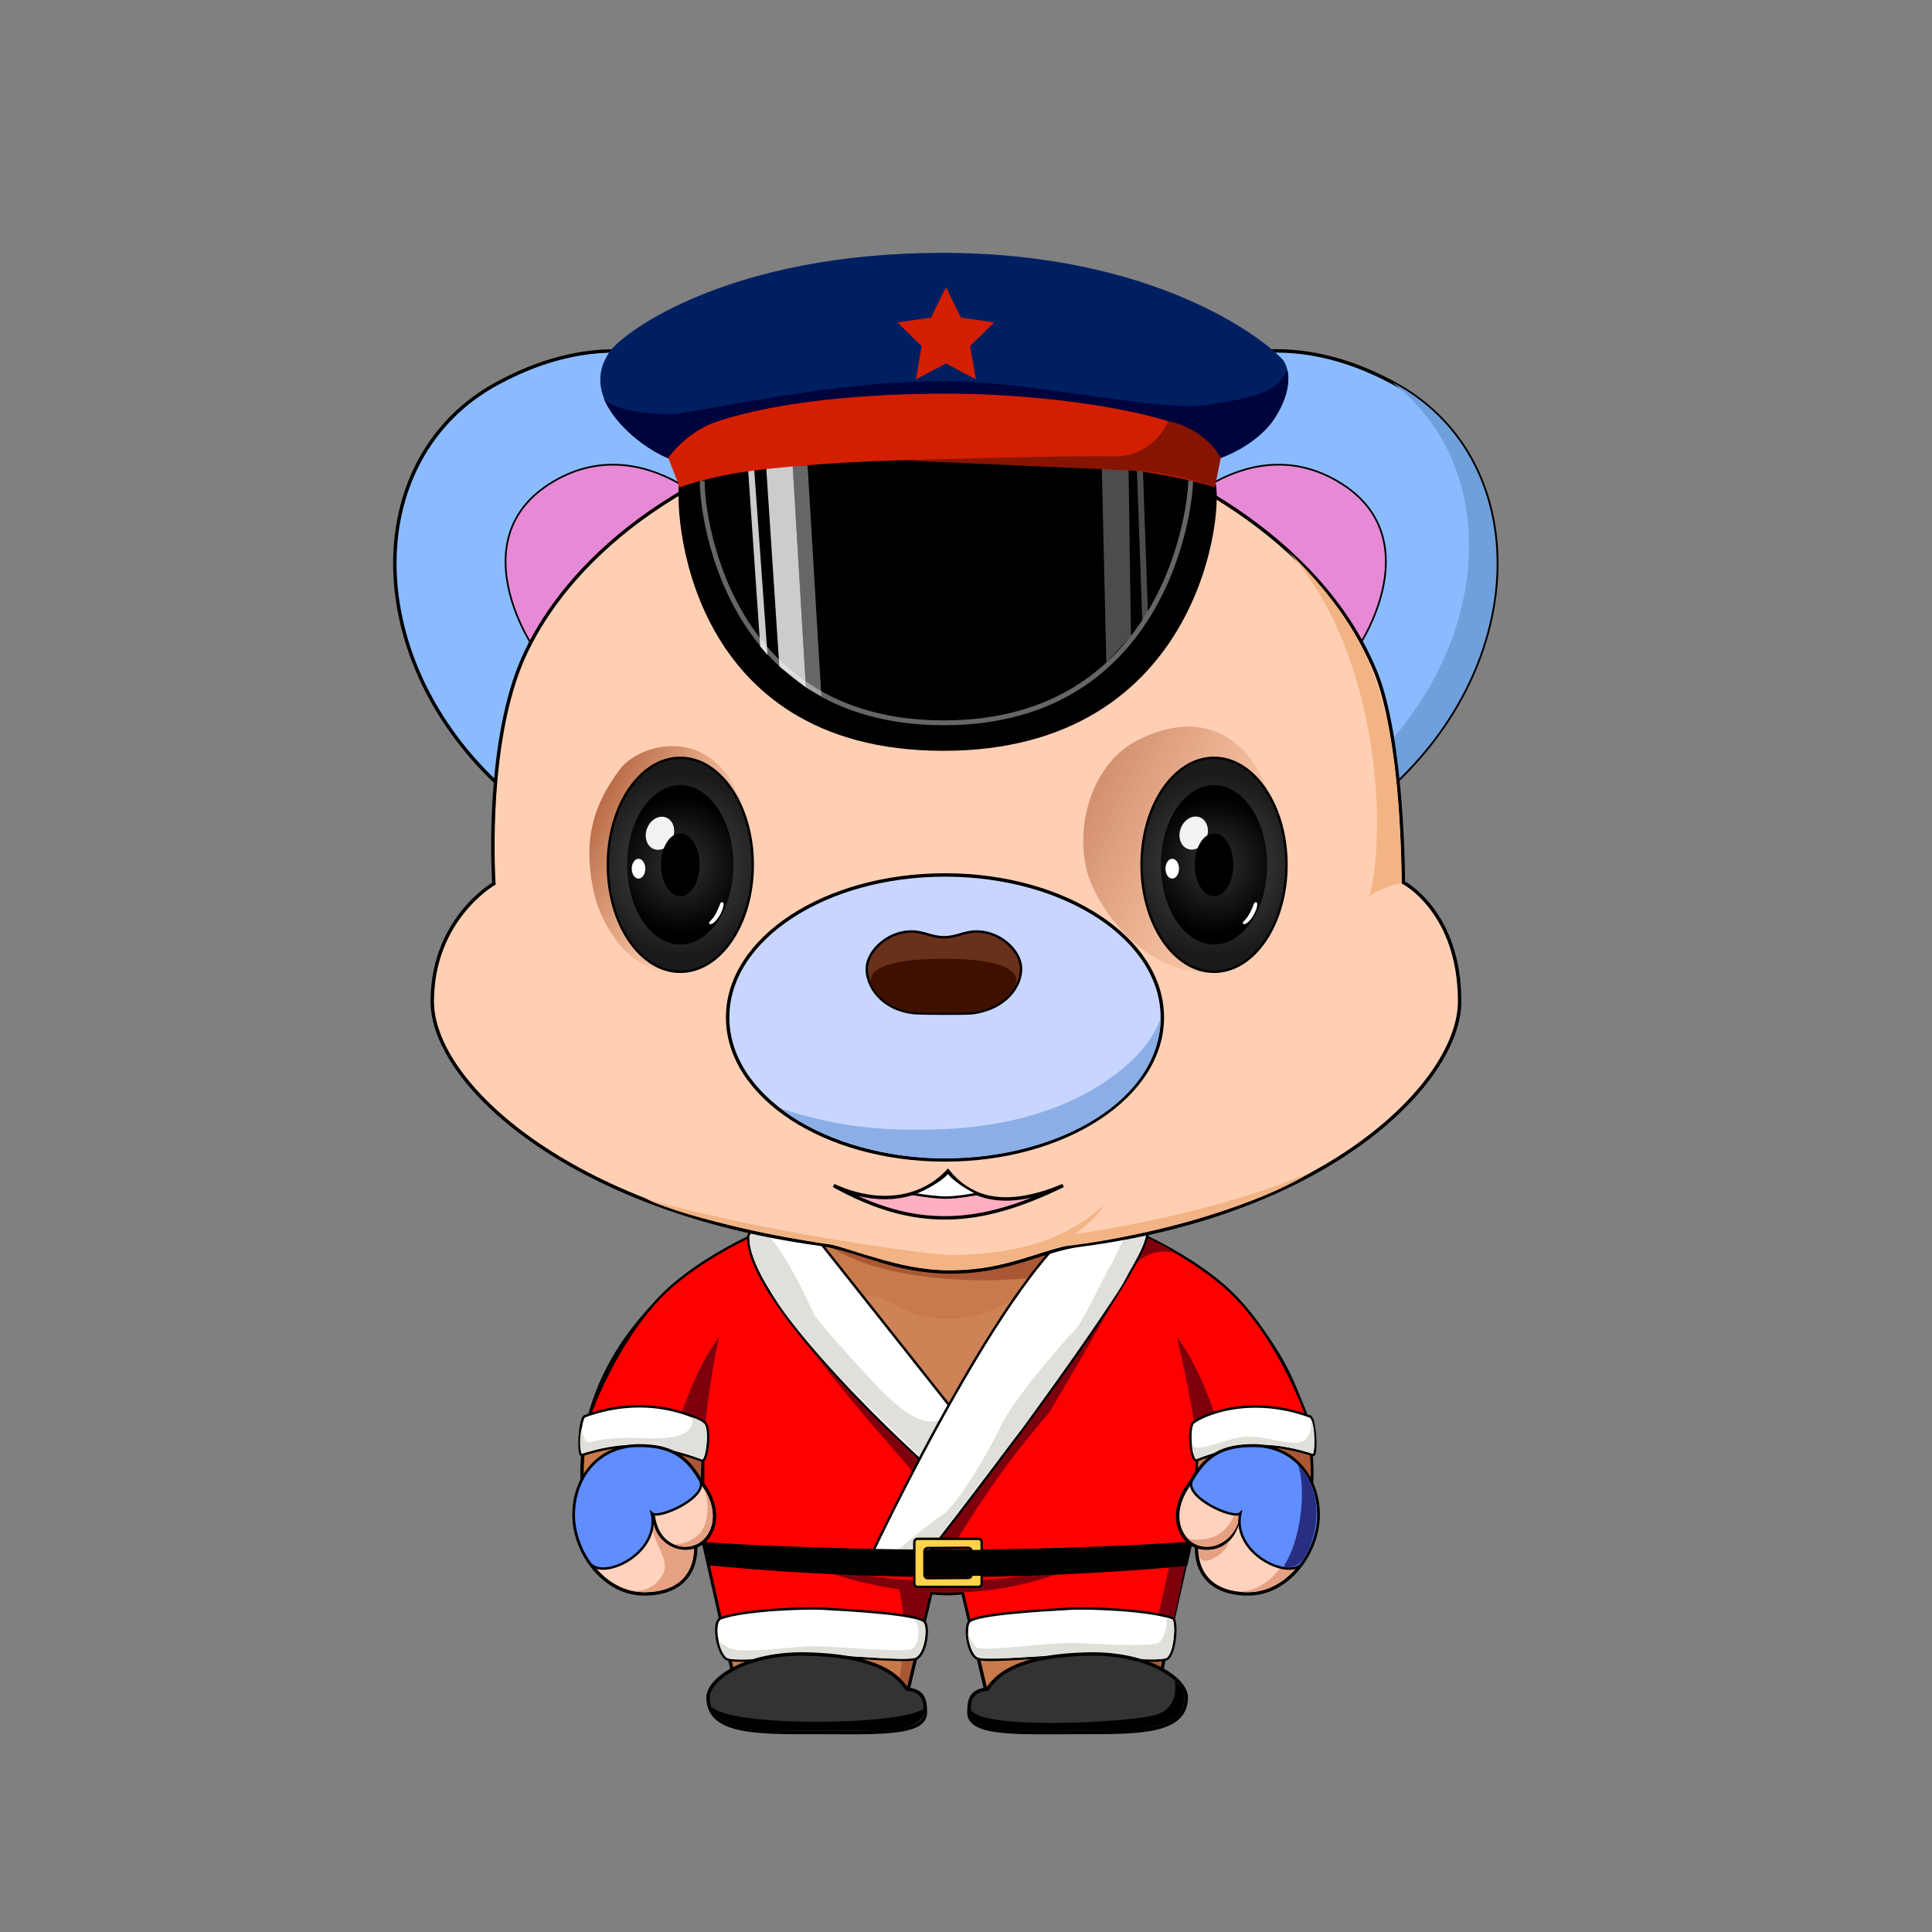 <?xml version="1.0" encoding="utf-8"?>
<svg version="1.0" id="layer_1" xmlns="http://www.w3.org/2000/svg" xmlns:xlink="http://www.w3.org/1999/xlink" x="0px" y="0px" viewBox="0 0 800 800" enable-background="new 0 0 800 800" xml:space="preserve">
<rect x="0" y="0" width="800" height="800" fill="#808080" stroke="none"/>
<g id="_x31__2_">
	<g id="身体_18_">
		<path fill="#C87A4A" stroke="#000000" stroke-width="1.417" stroke-miterlimit="10" d="M291.3,599.9c0.9-16.5,4-26.1,6.4-31.4
			C293.8,577.2,292.1,589,291.3,599.9l-0.4,14.5c0,9.2,0.5,24.7,0.5,24.7l13.1,58.4l71.6,1.9l9.4-39.9c0,0,3.8,0.4,6.6,0.4
			c2.8,0,6.6-0.4,6.6-0.4l9.4,39.9l71.6-1.9l13.1-58.4c0,0,0.5-15.2,0.5-24.1c0,0-0.2-33.1-6.8-46.5c2.1,3.2,5.8,16.1,6.5,34.5
			l0.4,12c3.6,39.4,49.8,38.6,49.8-5c0-45.3-33.4-74.5-41.8-80c-15.2-10.7-43.5-17.3-43.5-17.3h-65.7H392h-65.7
			c0,0-28.3,6.6-43.5,17.3c-8.4,5.5-41.8,34.7-41.8,80c0,43.8,46.6,44.3,49.8,4.4L291.3,599.9z"/>
		<path opacity="0.1" fill="#FFD2BE" d="M437.7,576.5c-10.9-19-1-39.8-11.4-39.8c-10.4,0-14.2,9.4-33,9.4c-0.1,0-0.7,0-0.8,0
			c-18.8,0-22.6-9.4-33-9.4s-0.5,20.8-11.4,39.8c-22.8,39.7,5.8,74.2,42.6,74.2c0.8,0,3.7,0,4.4,0
			C431.9,650.8,460.5,616.2,437.7,576.5z"/>
		<path fill="#AA5834" d="M335,647.2c0,0,21.3,7.5,57,7.5s56.3-7.5,56.3-7.5s-22.2,12.3-55.9,12.3c-2.9,0-4.9-0.1-7.6-0.3l-9.2,39.1
			l-3.2-4c2.3-7.2,1.4-30.3-0.1-36.2C352.5,655.2,340.1,650.3,335,647.2z"/>
		<path fill="#AA5834" d="M493.4,633l-13.7,59.8l-5.5-1c1.4-4.1,8.4-36.4,12.4-61.3c2.6-37.6-1.1-65.5-1.1-65.5
			C493.8,592.7,494.5,622.4,493.4,633z"/>
		<path fill="#AA5834" d="M542.8,609.5c0,10.4-6.2,31.3-16,29.3c4.2-12,3.7-32.8,3.7-32.8c1.9-45.3-26.9-73.4-26.9-73.4
			C534.1,556.9,542.8,591.9,542.8,609.5z"/>
		<path fill="#AA5834" d="M274.7,616.1c0,5.8-1.1,21.3-7.7,26.7c11.5,0,18.5-11.9,19.9-14.8c3.3-7.1,3.3-18,3.3-18
			c-0.3-34.8,10.2-48.6,10.2-48.6C282,576.8,274.7,606.2,274.7,616.1z"/>
		<path fill="#AA5834" d="M459.6,514.5c-4.6-8.2-28.1-15.9-64-17c-13.9-0.4-69.1-2.1-64.6,6.1c4.9,8.9,20.3,23,61.8,26
			C428.7,532.2,465.3,524.7,459.6,514.5z"/>
	</g>
	<g id="衣服_13_">
		<g id="裤子_2_">
			<path fill="#FF0000" stroke="#000000" stroke-miterlimit="10" d="M291.4,639.1l10.1,44.7h78.3l5.7-24.3c0,0,3.8,0.4,6.6,0.4
				c2.8,0,6.6-0.4,6.6-0.4l5.6,23.9l78.7-0.5l9.8-43.7H291.4z"/>
			<path fill="#7F000D" d="M335,647.2c0,0,21.3,7.5,57,7.5s56.3-7.5,56.3-7.5s-22.2,12.3-55.9,12.3c-2.9,0-4.9-0.1-7.6-0.3
				l-4.6,21.7l-6.4,0.7c1-6.6,0.1-17.6-1.5-23.5C352.5,655.2,340.1,650.3,335,647.2z"/>
			<path fill="#7F000D" d="M492.7,639.1l-8.4,40l-6.8-1.7c1.4-4.1,8.7-38.4,8.7-38.4H492.7z"/>
			<path fill="#FFFFFF" stroke="#000000" stroke-miterlimit="10" d="M401.4,671.4c3.5-3.1,29.4-4.6,42.1-5.3
				c7.4-0.4,32.6,0.5,42.2,4c2,1.3,0.9,15.8-2.8,17c-4.9,1.6-26.6-1-35.9-1.4c-8.5-0.4-37,2.7-42,1.2
				C400.7,685.6,399.2,673.5,401.4,671.4z"/>
			<path fill="#E0DFD9" d="M485.5,670.6c-0.3-0.1-2.1-0.8-2.8-0.9c1.3,3.4-1.2,10.1-3.3,10.7c-4.9,1.6-25.6,0.3-34.9-0.1
				c-8.5-0.4-34.9,3.6-39.9,2c-1.3-0.4-3-4.3-3.8-6c0,4.4,2.4,9.4,4.4,10c5,1.5,32.3-1.6,40.9-1.1c9.2,0.5,31.7,3,36.5,1.4
				C486.4,685.5,486.8,671.8,485.5,670.6z"/>
			<path fill="#FFFFFF" stroke="#000000" stroke-miterlimit="10" d="M382.7,671.4c-3.5-3.1-29.4-4.6-42.1-5.3
				c-7.4-0.4-32.6,0.5-42.2,4c-3.9,1.8-0.9,15.8,2.8,17c4.9,1.6,26.6-1,35.9-1.4c8.5-0.4,37,2.7,42,1.2
				C383.4,685.6,385,673.5,382.7,671.4z"/>
			<path fill="#E0DFD9" d="M382,671.5c-0.3-0.2-2.6-1-3.4-1.2c2.9,3.8,2,11.6-1.5,12.6c-5,1.5-33.4-1.6-42-1.2
				c-9.2,0.5-28.3,3-32.9,0.8c-2.4-1.2-4.6-2.8-4.7-3.1c1,4.6,2.8,7,3.9,7.3c4.9,1.6,27-1.1,36.3-1.5c8.5-0.4,36.2,2.9,41.1,1.3
				C382.4,685.3,384.7,673.3,382,671.5z"/>
		</g>
		<g>
			<path fill="#FF0000" stroke="#000000" stroke-miterlimit="10" d="M543.5,599.2c-0.2-1.9-2.4-12.7-2.4-12.7s-12.3-35.7-35.4-55
				c-22.4-18.7-51.6-27.9-51.6-27.9l-26.4,26.6c0,0-31.2,48.8-35.7,62.8c-7-14.3-36.1-47.5-36.1-47.5L331,503.6
				c0,0-29.2,9.2-51.6,27.9c-23.1,19.3-35.4,55-35.4,55s-2.2,10.8-2.4,12.7c5.9-2.6,35.4-7.2,49.6,4.3c-0.1,2.3,0.1,35.5,0.1,35.5
				l99.7,8.3l102-8.3c0,0,2.9-34.2,2.8-36.5C510.1,591,537.6,596.7,543.5,599.2z"/>
			<path fill="#7F000D" d="M495.9,602.5c0,0,1.8-3.1,10.9-5.9c-1.5-2.8-8-28.3-19.5-43C491.4,570.8,495.4,591.3,495.9,602.5z"/>
			<path fill="#FFFFFF" stroke="#000000" stroke-miterlimit="10" d="M395.5,585l-12.1,21.6c0,0-73.6-65.6-73.6-94.3
				c0-5.3,21.2-8.7,21.2-8.7L395.5,585z"/>
			<path fill="#E0DFD9" d="M337.6,545c3.5,5.2,22.5,25.9,27,30.4s17.3,17.4,25.3,11.9c-0.3,9.2-6.1,18.7-6.1,18.7
				s-31.5-30.8-36.1-35.6c-4.2-4.4-21.7-23-28.8-36c-2.4-4.3-14.2-22.8-5.1-26.5C324.8,515,335.7,542.2,337.6,545z"/>
			<path fill="#7F000D" d="M382.5,606.6l-1.7,6.8c-4.6-7.4-19.5-21.5-45.8-55.6C345.3,571.6,375.8,600.1,382.5,606.6z"/>
			<path fill="#7F000D" d="M389.9,646.3l-7.5-0.3c5.6-6.5,38.6-52.6,69-93c7.8-10.3,19.8-32.8,22.2-40.4c1.2-0.6,9.4,3.6,12.8,6.1
				c-6.9-1.3-14,0.1-18.1,8c-0.5,0.9-33.2,57.5-33.9,58.3C406.5,617.4,399.1,635.2,389.9,646.3z"/>
			<path fill="#FFFFFF" stroke="#000000" stroke-miterlimit="10" d="M360.6,644.3l21.7,1.6c0,0,93-118,93-136.1
				c-0.1-2.3-2.2-4.9-6.2-6.2c-3.5-1.2-8.5-1.5-15,0C423.3,510.9,360.6,644.3,360.6,644.3z"/>
			<path fill="#E0DFD9" d="M460.2,523.5c-3.5,5.2-11.1,23.3-15.6,27.8s-25.3,28.5-30.5,39.8c-5.3,11.2-18.3,32.8-24,36.3
				s-21,16.7-21,16.7h13.6l40.9-53c0,0,14.4-19.9,26.5-37.3c7.6-11,14.4-20.9,16-24.3c4.3-8.6,12.4-18.7,6.5-25.8
				C464.9,510.7,462.1,520.7,460.2,523.5z"/>
			<path fill="#7F000D" d="M291.1,602.9c0,0-2.7-4.4-12.8-6.3c1.5-2.8,8-28.3,19.5-43C293.8,570.8,291.6,591.6,291.1,602.9z"/>
			<path stroke="#000000" stroke-width="1.06" stroke-miterlimit="10" d="M491.2,647.9c0,0-45.4,4.6-98.7,4.6s-99.2-4.9-99.2-4.9
				l-1.9-8.5c0,0,45.9,3.1,100.9,3.1s100.9-3.3,100.9-3.3L491.2,647.9z"/>
			<path fill="#FFD34B" stroke="#000000" stroke-miterlimit="10" d="M384.2,653.5c-0.8,0-1.4-0.6-1.4-1.4v-9.7
				c0-0.8,0.6-1.4,1.4-1.4l16.6-0.1c0.8,0,1.5,0.6,1.5,1.4l0,0h4.2v-3.7c0-0.8-0.6-1.4-1.4-1.4h-25.1c-0.8,0-1.4,0.6-1.4,1.4v17.1
				c0,0.8,0.6,1.4,1.4,1.4h25.1c0.8,0,1.4-0.6,1.4-1.4v-3.7h-4.2l0,0c0,0.8-0.6,1.4-1.4,1.4L384.2,653.5z"/>
			<path fill="#FFFFFF" stroke="#000000" stroke-miterlimit="10" d="M494.1,589.1c1.4-1.3,9.7-5.9,22.5-6.6c7.4-0.4,16.4,0.5,26,4.1
				c2,1.3,2.9,16.5,1,15.9c-5.3-1.7-13.8-4-22.9-3.7c-8.6,0.3-17.6,3-25.2,5.9C493.1,605.5,491.8,591.1,494.1,589.1z"/>
			<path fill="#E0DFD9" d="M542.4,587.1c1.6,3.3-0.6,8.7-2.7,9.6c-5.1,2.3-14.4-2-23.5-1.8c-8.6,0.3-21.5,7.8-22.6,2.9
				c-0.2,2.9,1.2,6.6,1.7,6.3c7.7-2.9,16.5-5.8,25-6c9.1-0.3,18.1,2.2,23.4,3.9C544.7,599.9,544.6,588.7,542.4,587.1z"/>
			<path fill="#FFFFFF" stroke="#000000" stroke-miterlimit="10" d="M292,589.2c-1.4-1.3-11.2-6.1-24-6.8c-7.4-0.4-16.4,0.5-26,4.1
				c-2,1.3-2.9,16.6-1,16c5.3-1.7,13.8-4,22.9-3.7c8.6,0.3,19.1,3.2,26.8,6C293,605.6,294.3,591.2,292,589.2z"/>
			<path fill="#E0DFD9" d="M265.6,595.5c-9.1-0.3-15.7,0-21.1,1.7c-1.6,0.5-3.3-1.6-3.6-5.9c-0.8,2.3-1.1,9,0,10.6
				c5.3-1.7,13.8-4.2,22.9-3.9c8.6,0.3,19.2,3.5,26.8,6.3c0.9,0.5,3.5-10.1,1.2-14.4c-0.8-1.5-3.6-2.5-5.3-3
				C288.1,596.1,274.2,595.8,265.6,595.5z"/>
		</g>
	</g>
	<g id="脚_13_">
		<g id="脚_15_">
			<path fill="#333333" stroke="#000000" stroke-width="1.417" stroke-miterlimit="10" d="M401.2,709.1c0,9.4,20.1,8.3,45,8.3
				s45,0.4,45-14.6c0-7.4-15.6-18.6-41.2-17.9s-36.2,6.9-41.1,14.5C402.7,700.1,401.2,702.7,401.2,709.1z"/>
			<path d="M486.4,696c0,0,2.5,10.7-7.5,14s-76.4,6.8-77-2.8c-0.7,6.2,4,9.3,21.6,9.5c6.2,0,37.1,0,37.1,0s24.1,0.4,28.3-8
				C492.3,701.7,489.3,698.7,486.4,696z"/>
		</g>
		<g id="脚_14_">
			<path fill="#333333" stroke="#000000" stroke-width="1.417" stroke-miterlimit="10" d="M383.2,709.1c0,9.4-20.1,8.3-45,8.3
				s-45,0.4-45-14.6c0-7.4,15.6-18.6,41.2-17.9s36.2,6.9,41.1,14.5C381.6,700.1,383.2,702.7,383.2,709.1z"/>
			<path d="M294.7,706.7c0,3,6.2,9.8,23.8,9.9c6.2,0,37.1,0,37.1,0s28.5,2.1,26.8-9C373,714.6,301.9,715.2,294.7,706.7z"/>
		</g>
	</g>
	<g id="手_38_">
		<g id="手_39_">
			<g id="左手_27_">
				<path fill="#FFD2BE" stroke="#000000" stroke-width="1.417" stroke-miterlimit="10" d="M287.2,632.8
					c3.6,16.8-3.9,27.2-20.5,27.2s-29-17.2-29-32.7c0-15.5,10.2-28.6,26.8-28.6c12.7,0,19.4,3.8,25.4,14.1
					C293.8,619.7,286.4,629.3,287.2,632.8z"/>
				<path fill="#FFD2BE" stroke="#000000" stroke-width="1.417" stroke-miterlimit="10" d="M270.5,627.5
					c1.5,13,12.8,16.2,19.6,11.8c2.2-1.4,4-3.7,5-6.7c1.7-5.1,0.8-12-5-19.3"/>
			</g>
			<path fill="#E6A082" d="M291.4,616.4c1.5,2.4,2.9,11.3-0.7,17.3c-1.8,3-7.3,6.4-12.2,5.5c6.1,3.2,12.8,0.3,15.3-5.2
				C297.3,626.6,292.9,618.2,291.4,616.4z"/>
			<path fill="#E6A082" d="M272.3,621.6c-8,10.9,4.5,21.2,2.9,28.4c-0.8,3.5-5.9,10.4-15,8.3c7.4,2.5,19.4,0.3,23.5-5.7
				c1.1-1.6,3.4-4.2,3.7-11.2C276.6,644.1,266.1,632.9,272.3,621.6z"/>
			<path fill="#608EFF" stroke="#000000" stroke-miterlimit="10" d="M269.9,626.6c3.6,16.8-20.5,28-25.7,20.6
				c-4.2-5.9-6.6-13.1-6.6-19.9c0-15.5,10.2-28.6,26.8-28.6c12.7,0,19.4,3.8,25.4,14.1C293.8,619.7,272.7,629.4,269.9,626.6z"/>
		</g>
		<g id="手_53_">
			<g id="左手_37_">
				<path fill="#FFD2BE" stroke="#000000" stroke-width="1.417" stroke-miterlimit="10" d="M496.3,632.8
					c-3.6,16.8,3.9,27.2,20.5,27.2c16.6,0,29-17.2,29-32.7c0-15.5-10.2-28.6-26.8-28.6c-12.7,0-19.4,3.8-25.4,14.1
					C489.7,619.7,497.1,629.3,496.3,632.8z"/>
				<path fill="#FFD2BE" stroke="#000000" stroke-width="1.417" stroke-miterlimit="10" d="M513,627.5c-1.5,13-12.8,16.2-19.6,11.8
					c-2.2-1.4-4-3.7-5-6.7c-1.7-5.1-0.8-12,5-19.3"/>
			</g>
			<path fill="#E6A082" d="M512.9,618.2c0,0,0,22.3-21,19C500.5,645.9,517.7,636.7,512.9,618.2z"/>
			<path fill="#E6A082" d="M508.8,638.2c0,0-3.7,4.8-12.5,3.3C495.4,651.7,508.4,643.2,508.8,638.2z"/>
			<path fill="#E6A082" d="M536.9,606.6c2.8,5.9,5.8,23.3-2.8,37c-6,9.5-11.9,15.1-21.2,15.5c16.1,2.1,24.9-10.8,27.2-14.6
				C545.7,635.9,548.6,618.5,536.9,606.6z"/>
			<path fill="#608EFF" stroke="#000000" stroke-miterlimit="10" d="M513.6,626.6c-3.6,16.8,20.5,28,25.7,20.6
				c4.2-5.9,6.6-13.1,6.6-19.9c0-15.5-10.2-28.6-26.8-28.6c-12.7,0-19.4,3.8-25.4,14.1C489.7,619.7,510.8,629.4,513.6,626.6z"/>
			<path fill="#282E82" d="M537.4,606.6c2.8,5.9,2.9,28-5.7,41.7c-0.1,1.6,5.8,0.9,8.1-2.9C545.5,636.8,549.1,618.5,537.4,606.6z"/>
		</g>
	</g>
	<g id="耳朵_4_">
		<g id="耳朵_19_">
			<path fill="#8BBBFF" stroke="#000000" stroke-width="1.417" stroke-miterlimit="10" d="M341.7,208.4
				c-4.2-24.9-60.1-92.9-138.2-48.3C149,192,149.8,274,208.3,326.7L341.7,208.4z"/>
			<path fill="#6EA0DC" d="M254.9,145.3c43,6.6,70.9,44.8,73.8,62.1l13,1C338.5,189.4,305.2,145.3,254.9,145.3z"/>
			<path fill="#E68AD6" stroke="#000000" stroke-width="0.709" stroke-miterlimit="10" d="M229.5,277.8c-5-0.4-41.5-52.2-2-77.4
				c38.8-24.8,76.6,15.4,76,22.4L229.5,277.8z"/>
		</g>
		<g id="耳朵_6_">
			<path fill="#8BBBFF" stroke="#000000" stroke-width="1.417" stroke-miterlimit="10" d="M441.5,208.4
				c4.2-24.9,60.1-92.9,138.2-48.3c54.6,31.9,53.8,113.9-4.8,166.6L441.5,208.4z"/>
			<path fill="#6EA0DC" d="M579.7,160.1c-1.1-0.6-2.2-1.2-3.3-1.8C622.1,193,619,268,565,317.9l9.9,8.7
				C633.5,274,634.2,192,579.7,160.1z"/>
			<path fill="#E68AD6" stroke="#000000" stroke-width="0.709" stroke-miterlimit="10" d="M553.7,277.8c5-0.4,41.5-52.2,2-77.4
				c-38.8-24.8-76.6,15.4-76,22.4L553.7,277.8z"/>
		</g>
	</g>
	<g id="面部_11_">
		<path id="面部_12_" fill="#FFCFB3" stroke="#000000" stroke-width="1.417" stroke-miterlimit="10" d="M214.3,278.3
			c11.2-30.5,46.9-77.2,129.7-100c36.3-10,61.8-8.8,96.6,0.5c41.8,11.2,105.2,42.4,128.8,98.9c11.7,28,11.7,87.7,11.7,87.7
			s23.3,12,23.3,49.3c0,32.5-52.7,87.4-157.3,100.9c-15.4,2-29.3,11.1-53.3,11.1s-38-9.3-54.8-11.6C236.1,501,179,448.5,179,414.7
			c0-34.2,25.5-48.8,25.5-48.8S201,314.7,214.3,278.3z"/>
		<path fill="#F2B484" d="M532.7,227.5c34.8,34.5,46.6,60.2,47.7,138.2c0,0-7.3,1.1-13.4,5.4C573.9,347.5,572.5,271,532.7,227.5z"/>
		<path fill="#F2B484" d="M267,496.2c18.9,9.2,64.8,17.7,77.4,19.2c6.4,1.4,29.4,10.5,47,10.5s30.2-3.9,46.7-9.6
			c29.3-2.6,80.2-15.3,104.8-31c-30.3,13.1-68.9,21.4-97.6,25.7c3.7-3.3,8.2-5.9,11.8-11.9c-15.7,13.9-34.1,19.9-61.5,20.6
			C384.7,519.9,312,509.5,267,496.2z"/>
	</g>
	<g id="鼻子_3_">
		<ellipse fill="#C8D6FF" stroke="#000000" stroke-width="1.417" stroke-miterlimit="10" cx="391.3" cy="421.3" rx="90" ry="59"/>
		<path fill="#8CAEE6" d="M392,467.5c-28.1,1.3-47.3-1.5-68.3-8.4c6.1,6,32.9,20.6,67.2,20.6c48.4,0,89.7-24.6,89.7-58.4
			C475.8,438.2,445.9,465,392,467.5z"/>
		<g id="鼻子_4_">
			<path fill="#69301B" stroke="#000000" stroke-miterlimit="10" d="M404.4,385.7c-5.2,0-8,2.3-13.5,2.4c-5.5-0.1-8.3-2.4-13.5-2.4
				c-10,0-18.5,8.3-18.5,15.5c0,7.3,6.2,16.9,19.6,18.3c3.1,0.3,22,0.4,24.7,0c13.3-2,19.6-11,19.6-18.3
				C422.9,394,414.4,385.7,404.4,385.7z"/>
			<path fill="#3F1000" d="M420.8,406c0,4.5-6.4,10.1-14,12.3c-4.9,1.4-10,1-16.5,1c-5.7,0-10.3,0.4-14.8-0.7
				c-8.7-2.1-14.9-8.3-14.9-12.6c0-6.6,13.4-9,30-9S420.8,399.3,420.8,406z"/>
		</g>
	</g>
	<g id="眼睛_7_">
		<linearGradient id="SVGID_2_" gradientUnits="userSpaceOnUse" x1="443.192" y1="327.158" x2="530.435" y2="368.58">
			<stop  offset="0" style="stop-color:#AA5834;stop-opacity:0.6"/>
			<stop  offset="1" style="stop-color:#C87A4A;stop-opacity:0"/>
		</linearGradient>
		<path fill="url(#SVGID_2_)" d="M524.7,326.7c17.5,42.8,2.8,76.1-24.6,76.1s-47.7-28.8-50.6-44.6c-4-20.6,4.9-42.7,20.5-51.1
			C489.5,296.5,512.7,297.3,524.7,326.7z"/>
		<linearGradient id="SVGID_3_" gradientUnits="userSpaceOnUse" x1="237.011" y1="334.159" x2="297.466" y2="365.299">
			<stop  offset="0" style="stop-color:#AA5834"/>
			<stop  offset="1" style="stop-color:#C87A4A;stop-opacity:0"/>
		</linearGradient>
		<path fill="url(#SVGID_3_)" d="M304.6,326.7c20.7,41.4-1.1,75.1-24.6,76.1c-18.5,0.8-31.7-19.4-34.5-35.2
			c-4-20.6,0.4-34.5,11-48.8C264.4,308,291.7,300.7,304.6,326.7z"/>
		<g id="眼睛_52_">
			<radialGradient id="SVGID_4_" cx="281.673" cy="358.107" r="37.851" gradientUnits="userSpaceOnUse">
				<stop  offset="0" style="stop-color:#4D4D4D"/>
				<stop  offset="1" style="stop-color:#1A1A1A"/>
			</radialGradient>
			<ellipse fill="url(#SVGID_4_)" stroke="#000000" stroke-miterlimit="10" cx="281.7" cy="358.1" rx="30" ry="44.3"/>
			
				<radialGradient id="SVGID_5_" cx="247.46" cy="358.107" r="28.178" gradientTransform="matrix(0.985 0 0 1 37.905 0)" gradientUnits="userSpaceOnUse">
				<stop  offset="0" style="stop-color:#333333"/>
				<stop  offset="1" style="stop-color:#000000"/>
			</radialGradient>
			<ellipse fill="url(#SVGID_5_)" cx="281.7" cy="358.1" rx="22" ry="33"/>
			
				<ellipse transform="matrix(0.361 -0.933 0.933 0.361 -147.298 475.264)" fill="#F2F2F2" cx="273.1" cy="345.1" rx="7" ry="5.7"/>
			<ellipse cx="281.7" cy="358.1" rx="8" ry="13"/>
			<path fill="#FFFFFF" d="M298.1,378.9c-1.4,2.5-3.6,4.4-4.3,3.6c-0.8-0.8,0.9-0.9,2.7-4.4c1.9-3.5,1.5-4.6,2.6-4.5
				C300.1,373.7,299.5,376.4,298.1,378.9z"/>
			<ellipse fill="#FFFFFF" cx="264.4" cy="359.7" rx="2.8" ry="4.1"/>
		</g>
		<g id="眼睛_51_">
			<radialGradient id="SVGID_6_" cx="502.673" cy="358.107" r="37.851" gradientUnits="userSpaceOnUse">
				<stop  offset="0" style="stop-color:#4D4D4D"/>
				<stop  offset="1" style="stop-color:#1A1A1A"/>
			</radialGradient>
			<ellipse fill="url(#SVGID_6_)" stroke="#000000" stroke-miterlimit="10" cx="502.7" cy="358.1" rx="30" ry="44.3"/>
			
				<radialGradient id="SVGID_7_" cx="471.808" cy="358.107" r="28.178" gradientTransform="matrix(0.985 0 0 1 37.905 0)" gradientUnits="userSpaceOnUse">
				<stop  offset="0" style="stop-color:#333333"/>
				<stop  offset="1" style="stop-color:#000000"/>
			</radialGradient>
			<ellipse fill="url(#SVGID_7_)" cx="502.7" cy="358.1" rx="22" ry="33"/>
			
				<ellipse transform="matrix(0.361 -0.933 0.933 0.361 -6.062 681.368)" fill="#F2F2F2" cx="494.1" cy="345.1" rx="7" ry="5.7"/>
			<ellipse cx="502.7" cy="358.1" rx="8" ry="13"/>
			<path fill="#FFFFFF" d="M519.1,378.9c-1.4,2.5-3.6,4.4-4.3,3.6c-0.8-0.8,0.9-0.9,2.7-4.4c1.9-3.5,1.5-4.6,2.6-4.5
				C521.1,373.7,520.5,376.4,519.1,378.9z"/>
			<ellipse fill="#FFFFFF" cx="485.4" cy="359.7" rx="2.8" ry="4.1"/>
		</g>
	</g>
	<g id="嘴巴_1_">
		<path fill="#FFAEC0" stroke="#000000" stroke-width="1.417" stroke-miterlimit="10" d="M440.2,490.9c-27.5,11.5-40.4,3-47.7-6
			c-8.9,9.7-25.7,15.8-47.3,6C379,509.7,405.6,507.8,440.2,490.9z"/>
		<path fill="#FFFFFF" stroke="#000000" stroke-miterlimit="10" d="M377.3,494.3c0,0,9.3,1.6,14.4,1.6c5.2,0,13.2-1.6,13.2-1.6
			s-9.4-4.6-12.4-9C390.6,488.5,379.8,494.3,377.3,494.3z"/>
	</g>
	<g id="头发_5_">
		<path fill="#FFF6E1" stroke="#000000" stroke-width="1.417" stroke-miterlimit="10" d="M364.8,196.7
			c-26.6-6.4-37.6-38.8-23.1-58.7c-3.2,16.8,9.8,36.2,37.8,33.6"/>
		<path fill="#EED4BE" d="M340.5,141.2c0,0-1.2,8.3,0.4,14.6c2.3,8.7,10.2,15.5,10.2,15.5s-6.1,0.6-8.9-2.4c0.3,0.6,4.9,4.7,5.9,5.3
			c12.1,7.9,23.3,8.5,23.3,8.5s-8.9,1.1-14.9-0.6c6.7,4.3,21.7,4.9,21.7,4.9s-4.8,2.7-9.9,1.4c6.3,2.5,15.9,3.4,22.8,1.7l-14.4-17.4
			C371.2,173.3,340.9,171.3,340.5,141.2z"/>
		<path fill="#FFF6E1" stroke="#000000" stroke-width="1.417" stroke-miterlimit="10" d="M445.2,180.1c-16.5-4.2-20.3-24.4-6-27.6
			c-14.9-3.3-21.7,16.3-17.7,21.8c-13.6-1-48-22.5-40.8-55.3c-13,15.5-24.8,68.8,30.3,77.7"/>
		<path fill="#EED4BE" d="M400.3,184.9c-23.7-12-27.2-38.2-20.8-62.1c-4.5,32.1,32,54.1,47.5,53.1c-4-5.5-4.3-18,8.8-23
			c-10.9,5.4-7.1,23.8,9.3,28c0,0-7.1,0.9-18.1-5c0,1.1,15.7,9,15.7,9l-21.8-8.9l20.7,13.1l-15-3l6.8,5l-17.1-6.9l22.3,14.4
			L400.3,184.9z"/>
	</g>
	<g id="帽子_4_">
		<path fill="#001F61" d="M505.4,189.7H276.6c0,0-15.3-6.6-23.5-19.1s-3.3-20.9-0.7-24.9c5.9-8.5,50.1-41,137.8-41
			s133.2,35.5,141.1,44.4c3.3,4.5,3.5,14.7-4.5,25.5C519,185.3,505.4,189.7,505.4,189.7z"/>
		<path fill="#00043C" d="M533,153.2c-4.1,8.4-9.9,10.9-31.9,14.3c-22,3.4-72.9-9.7-110.3-9.7s-74,7.3-110,13.5
			c-17,0.6-29-2.7-30.9-6.8c1.6,5.4,11,18.4,26.5,25.2c8.7,0.3,228.8,0,228.8,0s16.6-6.7,22.5-16.4C534,163.2,534,156.3,533,153.2z"
			/>
		<path d="M281.4,198.6c-2.5,10.9,1.3,112.3,109.2,112.3s116.7-102,112.4-112.3S439.8,188,392.9,188S283.9,187.7,281.4,198.6z"/>
		<path fill="none" stroke="#666666" stroke-width="2" stroke-miterlimit="10" d="M290.8,199.1c-0.4,9.8,7.6,100.2,100,100.2
			s102.4-90.6,102.2-100.2"/>
		<polygon opacity="0.8" fill="#FFFFFF" points="317.8,271.2 314.8,267.7 309.5,190.4 312,190.2 		"/>
		<polygon opacity="0.8" fill="#FFFFFF" points="333.7,284.6 322.7,275.9 317,189.5 328,189 		"/>
		<polygon opacity="0.4" fill="#FFFFFF" points="340.1,288.3 333.7,284.6 328.2,192.9 334.4,192.7 		"/>
		<polygon opacity="0.3" fill="#FFFFFF" points="473,256.8 475.3,253.2 473.2,192.8 470.7,192.6 		"/>
		<polygon opacity="0.3" fill="#FFFFFF" points="458.1,274.4 468.3,263.4 467.3,192.7 456.2,192.2 		"/>
		<path fill="#D31F00" d="M503,201.8c0,0-12.5-4.3-32.3-6.8c-21.3-2.7-50.3-4.7-77.3-4.7c-28.3,0-60.5,1.8-82.4,4.7
			c-18.4,2.4-29.5,6.8-29.5,6.8l-4.8-12.2c0,0,7.4-10.8,20.1-15c25.9-8.7,63.2-11.6,95.5-11.6c35.2,0,77,5.4,98.2,13.8
			c10.7,4.2,15,12.9,15,12.9L503,201.8z"/>
		<path fill="#861400" d="M483.8,174.4c0,0-5.9,15.1-23.4,14.6s-87,1.6-87,1.6s84.7,3.8,96.5,4.3c17.5,0.9,33.1,6.9,33.1,6.9
			l2.4-12.2C505.4,189.7,499.6,177.7,483.8,174.4z"/>
		<polygon fill="#D31F00" points="391.7,118.9 397.9,131.5 411.7,133.5 401.7,143.3 404.1,157.1 391.7,150.5 379.3,157.1 
			381.6,143.3 371.6,133.5 385.5,131.5 		"/>
	</g>
</g>
</svg>